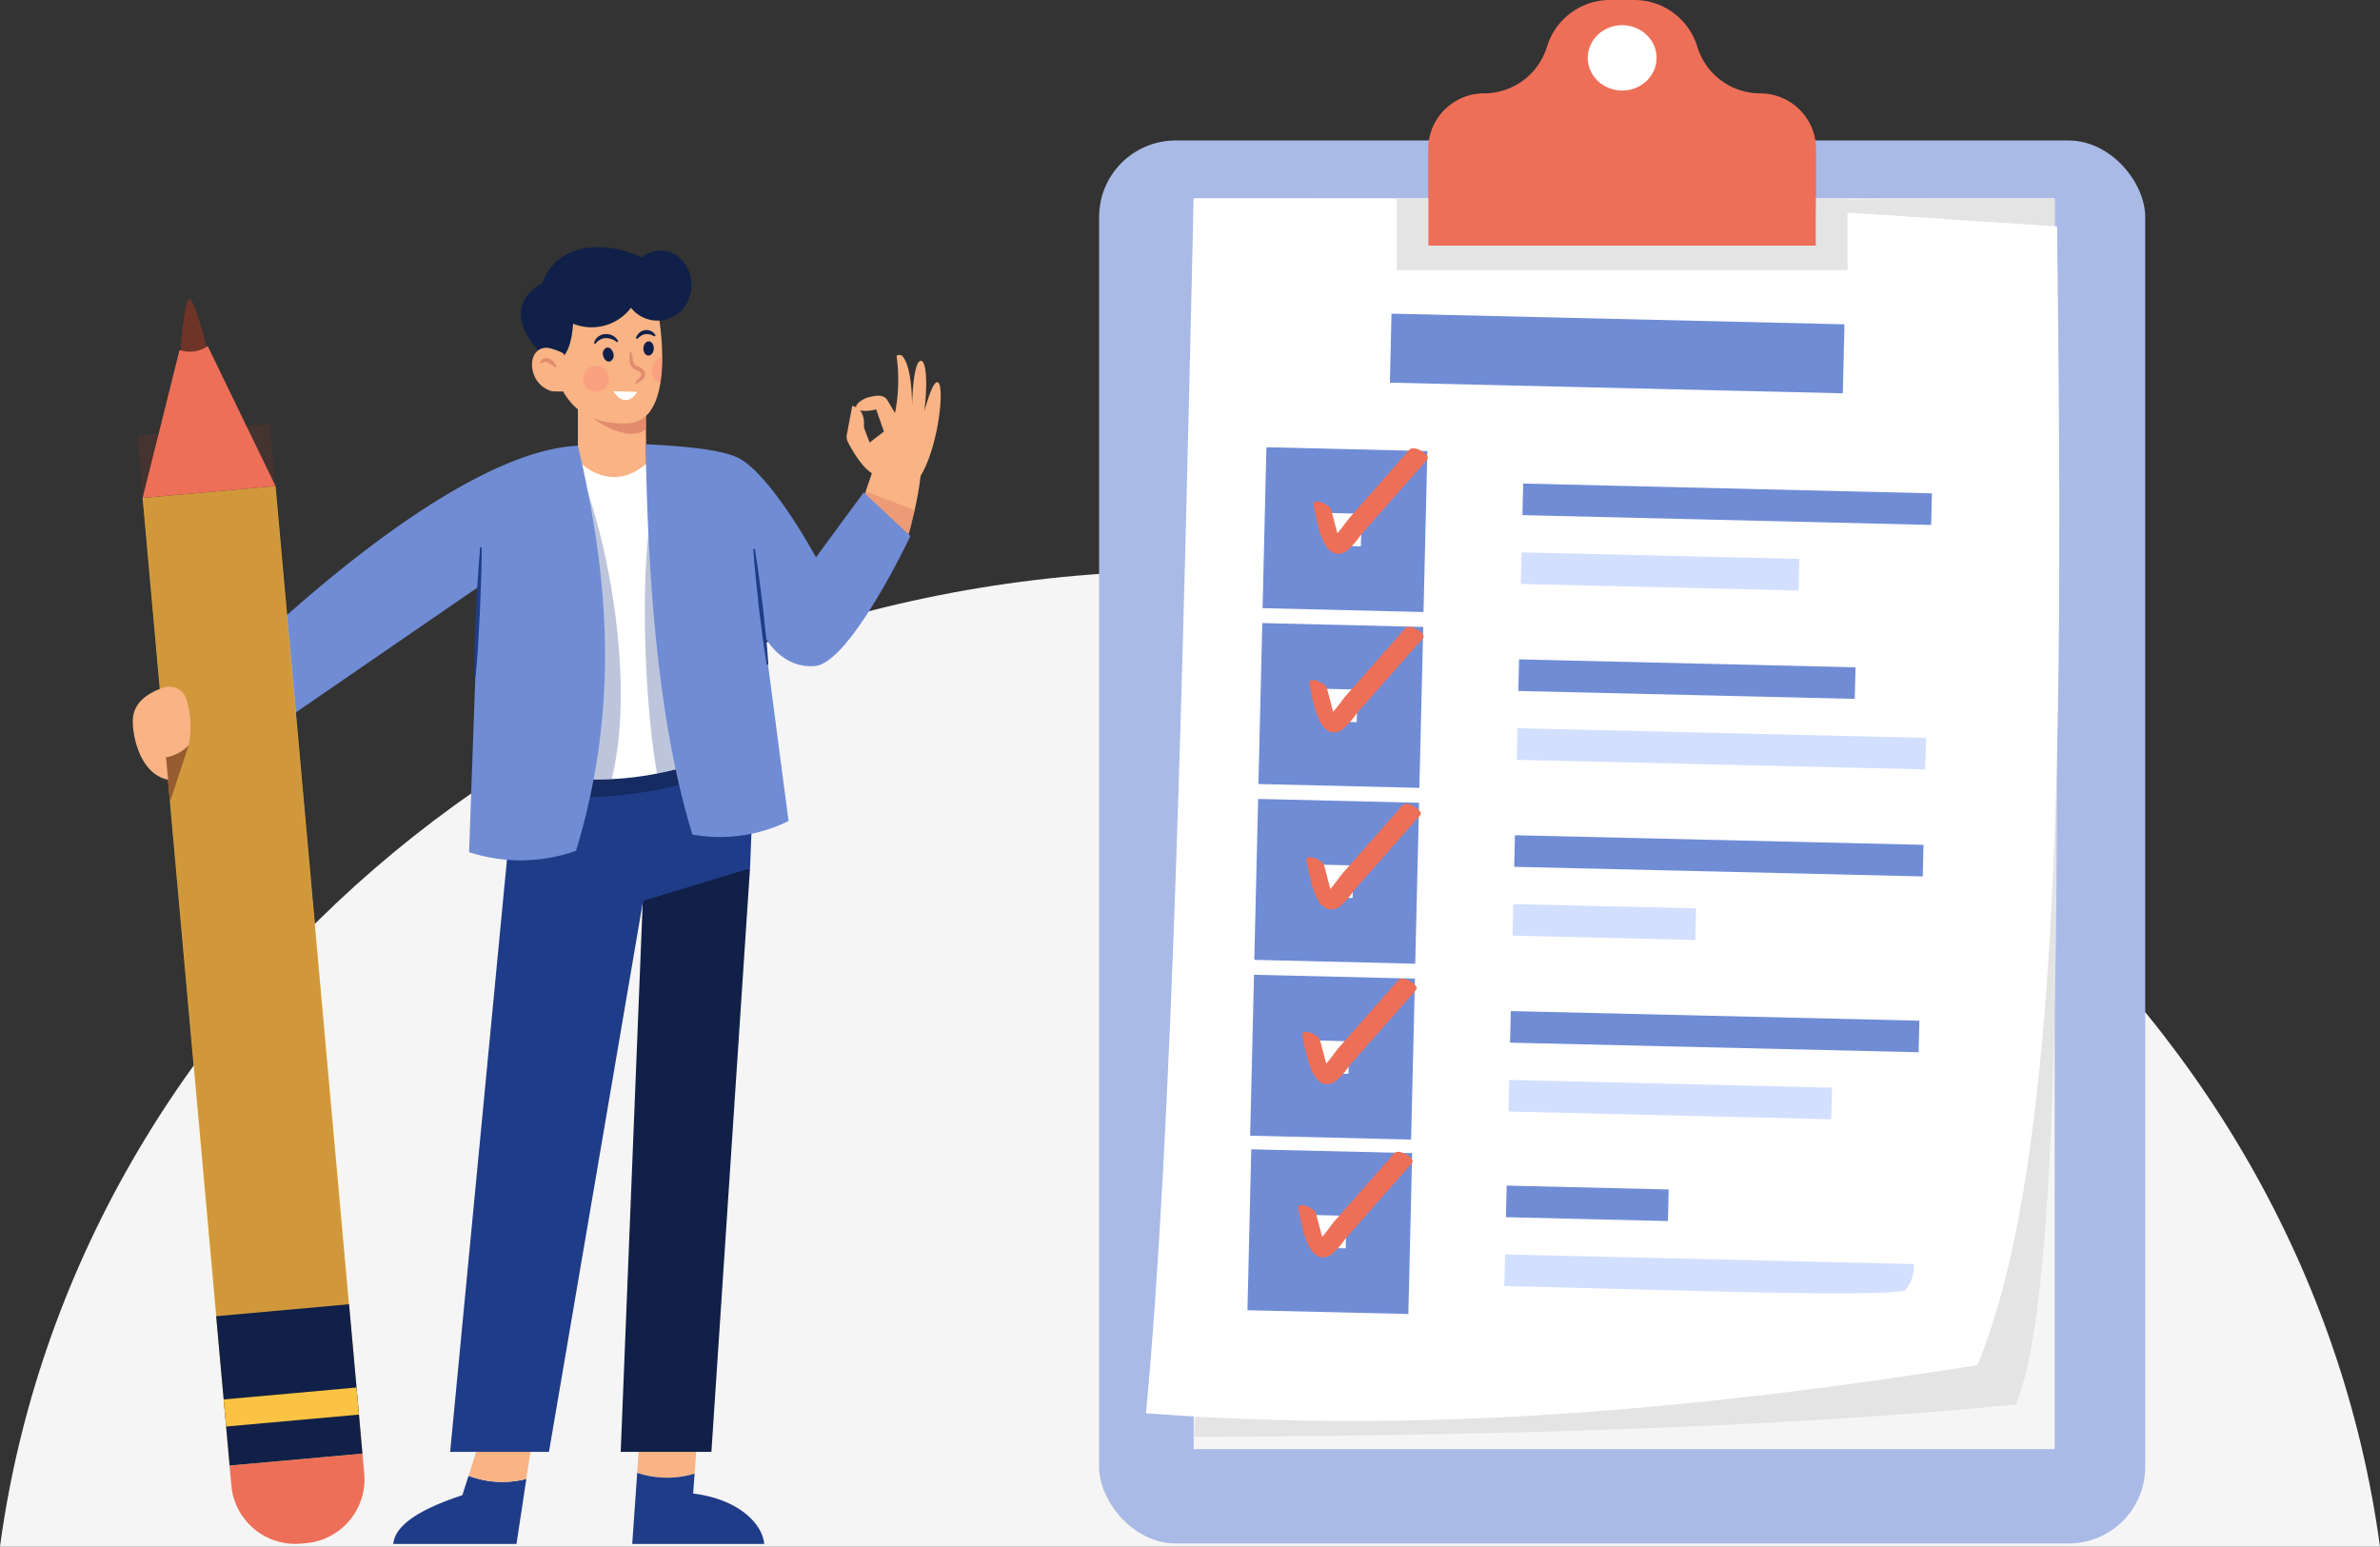 <svg id="Component_57_1" data-name="Component 57 – 1" xmlns="http://www.w3.org/2000/svg" width="222.462" height="144.577" viewBox="0 0 222.462 144.577">
  <rect x="0" y="0" width="222.462" height="144.577" fill="#333333" stroke="none"/>
  <g id="Group_2943" data-name="Group 2943">
    <g id="Group_2912" data-name="Group 2912" transform="translate(0 53.352)">
      <path id="Path_3871" data-name="Path 3871" d="M428.766,157.487H206.3c6.962-51.438,54.1-91.225,111.231-91.225S421.8,106.049,428.766,157.487Z" transform="translate(-206.304 -66.262)" fill="#f6f5f5"/>
    </g>
    <g id="Group_2938" data-name="Group 2938" transform="translate(102.735)">
      <rect id="Rectangle_751" data-name="Rectangle 751" width="97.782" height="131.136" rx="7.153" transform="translate(0 13.131)" fill="#a9bae6"/>
      <g id="Group_2936" data-name="Group 2936" transform="translate(4.381 18.536)">
        <g id="Group_2913" data-name="Group 2913">
          <rect id="Rectangle_752" data-name="Rectangle 752" width="80.482" height="116.91" transform="translate(4.457)" fill="#f6f5f5"/>
          <path id="Path_3872" data-name="Path 3872" d="M398.359,31.447c.025,45.588,1.5,100.571-3.624,112.744-22.556,2.2-48.966,2.9-76.859,3.034L328.478,31.8Z" transform="translate(-313.42 -31.446)" fill="#e4e4e4"/>
          <path id="Path_3873" data-name="Path 3873" d="M391.13,140.507c-35.156,5.627-58.653,5.923-77.71,4.508,2.47-26.288,3.46-69.961,4.456-113.563l42.363.094,38.341,2.531C399.139,79.332,399.2,121.134,391.13,140.507Z" transform="translate(-313.42 -31.446)" fill="#fff"/>
        </g>
        <g id="Group_2935" data-name="Group 2935" transform="translate(12.556 10.782)">
          <rect id="Rectangle_753" data-name="Rectangle 753" width="42.35" height="6.451" transform="translate(10.394 0) rotate(1.348)" fill="#708cd5"/>
          <g id="Group_2934" data-name="Group 2934" transform="translate(0 12.585)">
            <g id="Group_2917" data-name="Group 2917" transform="translate(1.418)">
              <g id="Group_2914" data-name="Group 2914" transform="translate(21.066 3.294)">
                <rect id="Rectangle_754" data-name="Rectangle 754" width="38.2" height="2.953" transform="matrix(1, 0.024, -0.024, 1, 0.221, 0)" fill="#708cd5"/>
                <rect id="Rectangle_755" data-name="Rectangle 755" width="25.965" height="2.953" transform="translate(0.069 6.436) rotate(1.348)" fill="#d3dfff"/>
              </g>
              <g id="Group_2916" data-name="Group 2916">
                <rect id="Rectangle_756" data-name="Rectangle 756" width="9.043" height="9.043" transform="matrix(1, 0.024, -0.024, 1, 0.213, 2.972)" fill="#fff" stroke="#708cd5" stroke-width="6"/>
                <g id="Group_2915" data-name="Group 2915" transform="translate(1.668)">
                  <path id="Path_3874" data-name="Path 3874" d="M329.08,60.164c.279,1.068.8,5.544,3.036,4.293a6.846,6.846,0,0,0,1.342-1.491l2.085-2.368,4.17-4.735c.357-.4-1.217-1.419-1.664-.911l-3.707,4.209-1.854,2.1c-.428.486-1.42,2.057-2.056,2.2l1.038.335c.244.2-.21-1.221-.22-1.26l-.517-1.981c-.143-.545-1.864-1.2-1.653-.392Z" transform="translate(-329.062 -54.813)" fill="#ee6f57"/>
                </g>
              </g>
            </g>
            <g id="Group_2921" data-name="Group 2921" transform="translate(1.031 16.692)">
              <g id="Group_2918" data-name="Group 2918" transform="translate(21.066 3.039)">
                <rect id="Rectangle_757" data-name="Rectangle 757" width="31.457" height="2.953" transform="translate(0.221 0) rotate(1.348)" fill="#708cd5"/>
                <rect id="Rectangle_758" data-name="Rectangle 758" width="38.2" height="2.953" transform="translate(0.069 6.436) rotate(1.348)" fill="#d3dfff"/>
              </g>
              <g id="Group_2920" data-name="Group 2920">
                <rect id="Rectangle_759" data-name="Rectangle 759" width="9.043" height="9.043" transform="matrix(1, 0.024, -0.024, 1, 0.213, 2.717)" fill="#fff" stroke="#708cd5" stroke-width="6"/>
                <g id="Group_2919" data-name="Group 2919" transform="translate(1.662)">
                  <path id="Path_3875" data-name="Path 3875" d="M328.687,76.855c.279,1.069.795,5.545,3.036,4.293a6.846,6.846,0,0,0,1.342-1.491l2.085-2.367,4.171-4.735c.356-.4-1.217-1.419-1.665-.911l-3.707,4.209-1.853,2.1c-.429.487-1.421,2.057-2.057,2.2l1.038.336c.244.2-.21-1.222-.22-1.26l-.517-1.981c-.143-.545-1.864-1.2-1.653-.393Z" transform="translate(-328.669 -71.505)" fill="#ee6f57"/>
                </g>
              </g>
            </g>
            <g id="Group_2925" data-name="Group 2925" transform="translate(0.644 33.245)">
              <g id="Group_2922" data-name="Group 2922" transform="translate(21.066 2.922)">
                <rect id="Rectangle_760" data-name="Rectangle 760" width="38.2" height="2.953" transform="translate(0.221 0) rotate(1.348)" fill="#708cd5"/>
                <rect id="Rectangle_761" data-name="Rectangle 761" width="17.084" height="2.953" transform="translate(0.069 6.436) rotate(1.348)" fill="#d3dfff"/>
              </g>
              <g id="Group_2924" data-name="Group 2924">
                <rect id="Rectangle_762" data-name="Rectangle 762" width="9.043" height="9.043" transform="matrix(1, 0.024, -0.024, 1, 0.213, 2.6)" fill="#fff" stroke="#708cd5" stroke-width="6"/>
                <g id="Group_2923" data-name="Group 2923" transform="translate(1.785)">
                  <path id="Path_3876" data-name="Path 3876" d="M328.423,93.408c.279,1.069.795,5.545,3.036,4.293a6.817,6.817,0,0,0,1.342-1.49l2.085-2.368,4.17-4.735c.357-.4-1.216-1.419-1.664-.911l-3.707,4.209-1.854,2.1c-.428.487-1.42,2.057-2.056,2.2l1.038.335c.244.2-.21-1.222-.22-1.26l-.517-1.981c-.143-.545-1.864-1.2-1.653-.393Z" transform="translate(-328.405 -88.058)" fill="#ee6f57"/>
                </g>
              </g>
            </g>
            <g id="Group_2929" data-name="Group 2929" transform="translate(0.257 49.573)">
              <g id="Group_2926" data-name="Group 2926" transform="translate(21.066 3.03)">
                <rect id="Rectangle_763" data-name="Rectangle 763" width="38.2" height="2.953" transform="translate(0.221 0) rotate(1.348)" fill="#708cd5"/>
                <rect id="Rectangle_764" data-name="Rectangle 764" width="30.176" height="2.953" transform="matrix(1, 0.024, -0.024, 1, 0.069, 6.436)" fill="#d3dfff"/>
              </g>
              <g id="Group_2928" data-name="Group 2928">
                <rect id="Rectangle_765" data-name="Rectangle 765" width="9.043" height="9.043" transform="matrix(1, 0.024, -0.024, 1, 0.213, 2.708)" fill="#fff" stroke="#708cd5" stroke-width="6"/>
                <g id="Group_2927" data-name="Group 2927" transform="translate(1.788)">
                  <path id="Path_3877" data-name="Path 3877" d="M328.039,109.737c.279,1.069.794,5.545,3.036,4.293a6.816,6.816,0,0,0,1.341-1.491l2.086-2.367,4.17-4.735c.356-.4-1.217-1.419-1.664-.912l-3.707,4.209-1.854,2.1c-.429.487-1.42,2.057-2.056,2.2l1.037.335c.245.2-.209-1.221-.219-1.26l-.518-1.98c-.142-.546-1.863-1.2-1.652-.393Z" transform="translate(-328.021 -104.386)" fill="#ee6f57"/>
                </g>
              </g>
            </g>
            <g id="Group_2933" data-name="Group 2933" transform="translate(0 65.759)">
              <g id="Group_2930" data-name="Group 2930" transform="translate(20.939 3.157)">
                <rect id="Rectangle_766" data-name="Rectangle 766" width="15.142" height="2.953" transform="matrix(1, 0.024, -0.024, 1, 0.221, 0)" fill="#708cd5"/>
                <path id="Path_3878" data-name="Path 3878" d="M385.174,131.063l-38.189-.9-.07,2.951c14.775.347,33.588,1.039,37.426.45A3.313,3.313,0,0,0,385.174,131.063Z" transform="translate(-346.915 -123.729)" fill="#d3dfff"/>
              </g>
              <g id="Group_2932" data-name="Group 2932">
                <rect id="Rectangle_767" data-name="Rectangle 767" width="9.043" height="9.043" transform="translate(0.213 2.837) rotate(1.348)" fill="#fff" stroke="#708cd5" stroke-width="6"/>
                <g id="Group_2931" data-name="Group 2931" transform="translate(1.664)">
                  <path id="Path_3879" data-name="Path 3879" d="M327.658,125.923c.279,1.068.794,5.544,3.036,4.293a6.817,6.817,0,0,0,1.341-1.491l2.086-2.368,4.17-4.735c.356-.4-1.217-1.419-1.664-.911l-3.707,4.209-1.854,2.105c-.429.487-1.42,2.057-2.056,2.2l1.038.335c.244.2-.21-1.221-.22-1.26l-.518-1.98c-.142-.546-1.863-1.2-1.652-.393Z" transform="translate(-327.64 -120.572)" fill="#ee6f57"/>
                </g>
              </g>
            </g>
          </g>
        </g>
      </g>
      <g id="Group_2937" data-name="Group 2937" transform="translate(27.822)">
        <path id="Path_3880" data-name="Path 3880" d="M376.056,26.853v9.023H339.8V26.853a5.209,5.209,0,0,1,1.526-3.686,4.23,4.23,0,0,1,.368-.33,5.175,5.175,0,0,1,3.318-1.2,6.139,6.139,0,0,0,2.665-.608,6.358,6.358,0,0,0,1-.6,6.136,6.136,0,0,0,2.225-3.155A6.159,6.159,0,0,1,356.8,12.91h2.262a6.159,6.159,0,0,1,5.892,4.365,6.134,6.134,0,0,0,2.224,3.155,6.358,6.358,0,0,0,1,.6,6.143,6.143,0,0,0,2.665.608,5.219,5.219,0,0,1,5.212,5.212Z" transform="translate(-336.861 -12.91)" fill="#ee6f57"/>
        <path id="Path_3881" data-name="Path 3881" d="M379,31.446v6.708H336.861V31.446H339.8v4.43h36.253v-4.43Z" transform="translate(-336.861 -12.91)" fill="#e4e4e4"/>
        <ellipse id="Ellipse_516" data-name="Ellipse 516" cx="3.216" cy="3.056" rx="3.216" ry="3.056" transform="translate(17.854 2.352)" fill="#fff"/>
      </g>
    </g>
    <g id="Group_2942" data-name="Group 2942" transform="translate(12.415 23.102)">
      <g id="Group_2939" data-name="Group 2939" transform="translate(66.718 10.075)">
        <path id="Path_3882" data-name="Path 3882" d="M288.453,57.425c-1.286-.244-2.488-2.392-2.906-3.216a1.027,1.027,0,0,1-.092-.654l.512-2.712s1.181.2,1.089,1.773a1.159,1.159,0,0,0,.083.479l.452,1.182,1.336-1.034-.733-2.07a3.55,3.55,0,0,1-1.487.108c-1.04-.332.323-1.142.754-1.228s1.38-.432,1.811.3.69,1.164.69,1.164a16.233,16.233,0,0,0,.151-5.3c-.015-.165.4-.162.514-.044.347.354.9,1.429.93,4.7,0,0,.058-3.812.711-4.2.539-.323.811,1.542.432,4.706,0,0,.7-2.739,1.206-2.744.85-.008.011,7.315-2.124,9.5Z" transform="translate(-285.437 -46.087)" fill="#f9b384"/>
        <path id="Path_3883" data-name="Path 3883" d="M292.484,56.3q-.057.546-.125,1.059v0a30.834,30.834,0,0,1-.562,3.23c-.011.046-.019.088-.03.129-.649,2.661-.767,3.964-2.984,3.614l-2.281-2.6-.023-.027-.167-.19.463-1.366.061-.179.341-.994.042-.129.585-1.712.235-.695Z" transform="translate(-285.437 -46.087)" fill="#f9b384"/>
      </g>
      <g id="Group_2940" data-name="Group 2940" transform="translate(24.346 110.044)">
        <path id="Path_3884" data-name="Path 3884" d="M250.1,150.853l-.581,1.815c-3.982,1.308-6.3,2.807-6.453,4.555H254.58l.923-6.077A8.937,8.937,0,0,1,250.1,150.853Z" transform="translate(-243.065 -146.056)" fill="#1f3c88"/>
        <path id="Path_3885" data-name="Path 3885" d="M251.543,146.341l-1.444,4.512a8.937,8.937,0,0,0,5.4.293l.595-3.919Z" transform="translate(-243.065 -146.056)" fill="#f9b384"/>
        <path id="Path_3886" data-name="Path 3886" d="M271.23,150.652l.338-4.6-5.41.285-.295,4.236A8.851,8.851,0,0,0,271.23,150.652Z" transform="translate(-243.065 -146.056)" fill="#f9b384"/>
        <path id="Path_3887" data-name="Path 3887" d="M277.736,157.223c-.148-1.748-2.182-4.144-6.643-4.713l.137-1.858a8.851,8.851,0,0,1-5.367-.075l-.464,6.646Z" transform="translate(-243.065 -146.056)" fill="#1f3c88"/>
      </g>
      <path id="Path_3888" data-name="Path 3888" d="M266.845,58.6l-6.526.046V48.78h6.328l0,.6.03,3.128.046,5.022Z" transform="translate(-218.719 -36.012)" fill="#f9b384"/>
      <path id="Path_3889" data-name="Path 3889" d="M266.682,52.986c-1.173,1.234-4.233-.159-5.523-1.518l5.493-1.61Z" transform="translate(-218.719 -36.012)" fill="#e28b6d"/>
      <path id="Path_3890" data-name="Path 3890" d="M268.2,46.5a14.2,14.2,0,0,1-.171,2.221c-.319,1.989-1.162,3.709-3.105,3.762-4.594.133-5.9-2.494-6.769-4.643s.539-7.326.539-7.326l5.945-.589L267.9,42.6A24.351,24.351,0,0,1,268.2,46.5Z" transform="translate(-218.719 -36.012)" fill="#f9b384"/>
      <path id="Path_3891" data-name="Path 3891" d="M258.337,46.612s1.311-.061,1.535-3.443a4.632,4.632,0,0,0,5.412-1.491,3.134,3.134,0,0,0,5.493-1.123c.791-2.262-1.392-5.631-4.571-3.591-3.116-1.574-7.842-1.466-9.2,2.4,0,0-4.728,2.179.278,6.979A5.8,5.8,0,0,0,258.337,46.612Z" transform="translate(-218.719 -36.012)" fill="#102048"/>
      <path id="Path_3892" data-name="Path 3892" d="M276.408,94.077,272.8,148.619h-8.478l2.12-52.925,1.3-.6Z" transform="translate(-218.719 -36.012)" fill="#102048"/>
      <path id="Path_3893" data-name="Path 3893" d="M254.327,86.615l-5.947,62h9.237l8.794-51.5,10-3.037.443-11.009-22.271-.506Z" transform="translate(-218.719 -36.012)" fill="#1f3c88"/>
      <path id="Path_3894" data-name="Path 3894" d="M255.653,86.75c5.045,1.811,16.883-.259,19.341-2.781l-1.747-3.493-19.47,2.587Z" transform="translate(-218.719 -36.012)" fill="#102048" opacity="0.6"/>
      <path id="Path_3895" data-name="Path 3895" d="M274.54,83.127c-.163.069-.33.141-.5.205a34.246,34.246,0,0,1-6.324,1.883,28.932,28.932,0,0,1-4.241.52,24.5,24.5,0,0,1-6.658-.539l2.828-26.368.345-3.215s3.7,4.555,7.782-.475Z" transform="translate(-218.719 -36.012)" fill="#fff"/>
      <path id="Path_3896" data-name="Path 3896" d="M263.474,85.735a24.5,24.5,0,0,1-6.658-.539l2.828-26.368,1.01-1.459C263.148,63.435,265.7,76.868,263.474,85.735Z" transform="translate(-218.719 -36.012)" fill="#1f3c88" opacity="0.3"/>
      <path id="Path_3897" data-name="Path 3897" d="M260.322,54.569c2.811,11.939,3.968,24.224-.174,37.867a15.517,15.517,0,0,1-10,.126l.886-24.8L230.19,82.091l-1.266-7.814C236.938,66.615,250.794,55.039,260.322,54.569Z" transform="translate(-218.719 -36.012)" fill="#708cd5"/>
      <path id="Path_3898" data-name="Path 3898" d="M274.039,83.332a34.246,34.246,0,0,1-6.324,1.883c-1.257-7.2-1.534-19.041-.513-24.382Z" transform="translate(-218.719 -36.012)" fill="#1f3c88" opacity="0.3"/>
      <path id="Path_3899" data-name="Path 3899" d="M291.8,60.6c-.011.046-.019.088-.03.129-.649,2.661-.767,3.964-2.984,3.614l-2.281-2.6-.023-.027.3-1.556.061-.179.341-.994.042-.129Z" transform="translate(-218.719 -36.012)" fill="#e28b6d" opacity="0.6"/>
      <path id="Path_3900" data-name="Path 3900" d="M291.4,63.015s-5.6,11.863-8.92,12.148c-3.221.276-4.746-2.847-4.746-2.847l2.278,17.337a14.531,14.531,0,0,1-8.985,1.264c-3.011-9.775-4.149-22.414-4.373-36.49,2.437.151,7.264.36,8.992,1.471,3.1,1.993,6.928,9.11,6.928,9.11l4.461-6.073Z" transform="translate(-218.719 -36.012)" fill="#708cd5"/>
      <g id="Group_2941" data-name="Group 2941" transform="translate(0.916 4.872)">
        <path id="Path_3901" data-name="Path 3901" d="M223.142,46.3s.339-5.675.917-5.407,1.736,5.2,1.736,5.2l-1.239,2Z" transform="translate(-219.635 -40.884)" fill="#6f3428"/>
        <path id="Path_3902" data-name="Path 3902" d="M240.183,148.777l.168,1.868a5.994,5.994,0,0,1-5.434,6.506l-.48.043a6,6,0,0,1-6.507-5.433l-.168-1.868Z" transform="translate(-219.635 -40.884)" fill="#ee6f57"/>
        <rect id="Rectangle_768" data-name="Rectangle 768" width="12.47" height="90.804" transform="translate(0.002 18.569) rotate(-5.134)" fill="#fbc343"/>
        <rect id="Rectangle_769" data-name="Rectangle 769" width="4.429" height="79.593" transform="translate(3.842 16.396) rotate(-5.134)" fill="none" stroke="#6f3428" stroke-width="8" opacity="0.3"/>
        <path id="Path_3903" data-name="Path 3903" d="M240.181,148.778l-12.417,1.116-.326-3.644-.228-2.532-.7-7.782,12.421-1.116.7,7.782.228,2.532Z" transform="translate(-219.635 -40.884)" fill="#102048"/>
        <rect id="Rectangle_770" data-name="Rectangle 770" width="12.467" height="2.542" transform="translate(7.575 102.834) rotate(-5.136)" fill="#fbc343"/>
        <path id="Path_3904" data-name="Path 3904" d="M219.635,59.453l3.45-13.826a2.968,2.968,0,0,0,2.636-.364l6.336,13.074Z" transform="translate(-219.635 -40.884)" fill="#ee6f57"/>
      </g>
      <path id="Path_3905" data-name="Path 3905" d="M259.024,46.039c-.055-.2-.982-.484-1.186-.54a1.418,1.418,0,0,0-.968.009c-1.121.506-.972,2.111-.391,2.955a2.531,2.531,0,0,0,1.371,1.006c.2.058,2.132.081,2.047-.229Z" transform="translate(-218.719 -36.012)" fill="#f9b384"/>
      <path id="Path_3906" data-name="Path 3906" d="M223.736,78.295a1.688,1.688,0,0,0-2.157-1.114c-1.413.487-2.643,1.315-2.834,2.723-.174,1.282.468,5.378,3.332,5.9l-.234-2.1s1.754-.409,2.1-1.169A8.82,8.82,0,0,0,223.736,78.295Z" transform="translate(-218.719 -36.012)" fill="#f9b384"/>
      <path id="Path_3907" data-name="Path 3907" d="M276.861,64.209c.151.9.279,1.795.4,2.695s.228,1.8.344,2.7l.294,2.708c.086.9.17,1.808.225,2.715l-.147.017c-.155-.9-.282-1.795-.407-2.694l-.339-2.7c-.1-.9-.2-1.8-.289-2.708s-.17-1.808-.23-2.715Z" transform="translate(-218.719 -36.012)" fill="#1f3c88"/>
      <path id="Path_3908" data-name="Path 3908" d="M251.332,64.063c0,1.006-.026,2.012-.056,3.017s-.077,2.01-.115,3.015L251,73.107c-.067,1-.137,2.007-.234,3.009l-.148-.007c0-1.007.023-2.013.051-3.018l.12-3.014c.057-1,.1-2.009.17-3.012s.135-2.007.228-3.009Z" transform="translate(-218.719 -36.012)" fill="#1f3c88"/>
      <path id="Path_3909" data-name="Path 3909" d="M263.631,45.945a.6.6,0,0,1-.329.755c-.262.058-.54-.184-.62-.542a.6.6,0,0,1,.329-.755C263.274,45.344,263.551,45.587,263.631,45.945Z" transform="translate(-218.719 -36.012)" fill="#102048"/>
      <path id="Path_3910" data-name="Path 3910" d="M267.415,45.5c-.015.366-.246.654-.514.643s-.473-.318-.458-.685.246-.654.514-.643S267.431,45.136,267.415,45.5Z" transform="translate(-218.719 -36.012)" fill="#102048"/>
      <path id="Path_3911" data-name="Path 3911" d="M265.3,45.8a8.68,8.68,0,0,1,.194.909.712.712,0,0,0,.184.316,1.209,1.209,0,0,0,.356.175.992.992,0,0,1,.45.339.59.59,0,0,1,.046.621,1.174,1.174,0,0,1-.371.375c-.131.088-.256.182-.391.264l-.1-.112c.1-.123.21-.235.314-.352a1.1,1.1,0,0,0,.245-.319c.081-.176-.091-.368-.341-.467a1.324,1.324,0,0,1-.462-.263.931.931,0,0,1-.244-.5c-.063-.352.009-.653-.025-.945Z" transform="translate(-218.719 -36.012)" fill="#e28b6d"/>
      <path id="Path_3912" data-name="Path 3912" d="M261.82,44.984a1.1,1.1,0,0,1,.388-.592,1.17,1.17,0,0,1,.688-.257,1.272,1.272,0,0,1,1.2.672l-.117.092a1.628,1.628,0,0,0-1.062-.387,1.24,1.24,0,0,0-.959.535Z" transform="translate(-218.719 -36.012)" fill="#102048"/>
      <path id="Path_3913" data-name="Path 3913" d="M265.738,44.519a1.143,1.143,0,0,1,.3-.48,1,1,0,0,1,.539-.266.945.945,0,0,1,1.007.5l-.119.089a1.208,1.208,0,0,0-.832-.218,1.079,1.079,0,0,0-.4.145,2.653,2.653,0,0,0-.368.3Z" transform="translate(-218.719 -36.012)" fill="#102048"/>
      <path id="Path_3914" data-name="Path 3914" d="M263.638,49.48c.663,1.037,1.546,1.15,2.228.058Z" transform="translate(-218.719 -36.012)" fill="#fff"/>
      <path id="Path_3915" data-name="Path 3915" d="M268.214,46.249a17.46,17.46,0,0,1-.188,2.474,1.143,1.143,0,0,1-.794-1.09A1.46,1.46,0,0,1,268.214,46.249Z" transform="translate(-218.719 -36.012)" fill="#fc8879" opacity="0.4"/>
      <circle id="Ellipse_517" data-name="Ellipse 517" cx="1.224" cy="1.224" r="1.224" transform="translate(42.077 11.075)" fill="#fc8879" opacity="0.4"/>
      <path id="Path_3916" data-name="Path 3916" d="M258.222,47.259a6.3,6.3,0,0,0-.684-.451.6.6,0,0,0-.3-.078.663.663,0,0,0-.316.145l-.125-.081a.593.593,0,0,1,.361-.388.7.7,0,0,1,.549.064,1.423,1.423,0,0,1,.635.7Z" transform="translate(-218.719 -36.012)" fill="#e28b6d"/>
      <path id="Path_3917" data-name="Path 3917" d="M223.948,82.535l-1.762,5.353-.364-4.184A3.651,3.651,0,0,0,223.948,82.535Z" transform="translate(-218.719 -36.012)" fill="#6f3428" opacity="0.6"/>
    </g>
  </g>
</svg>
